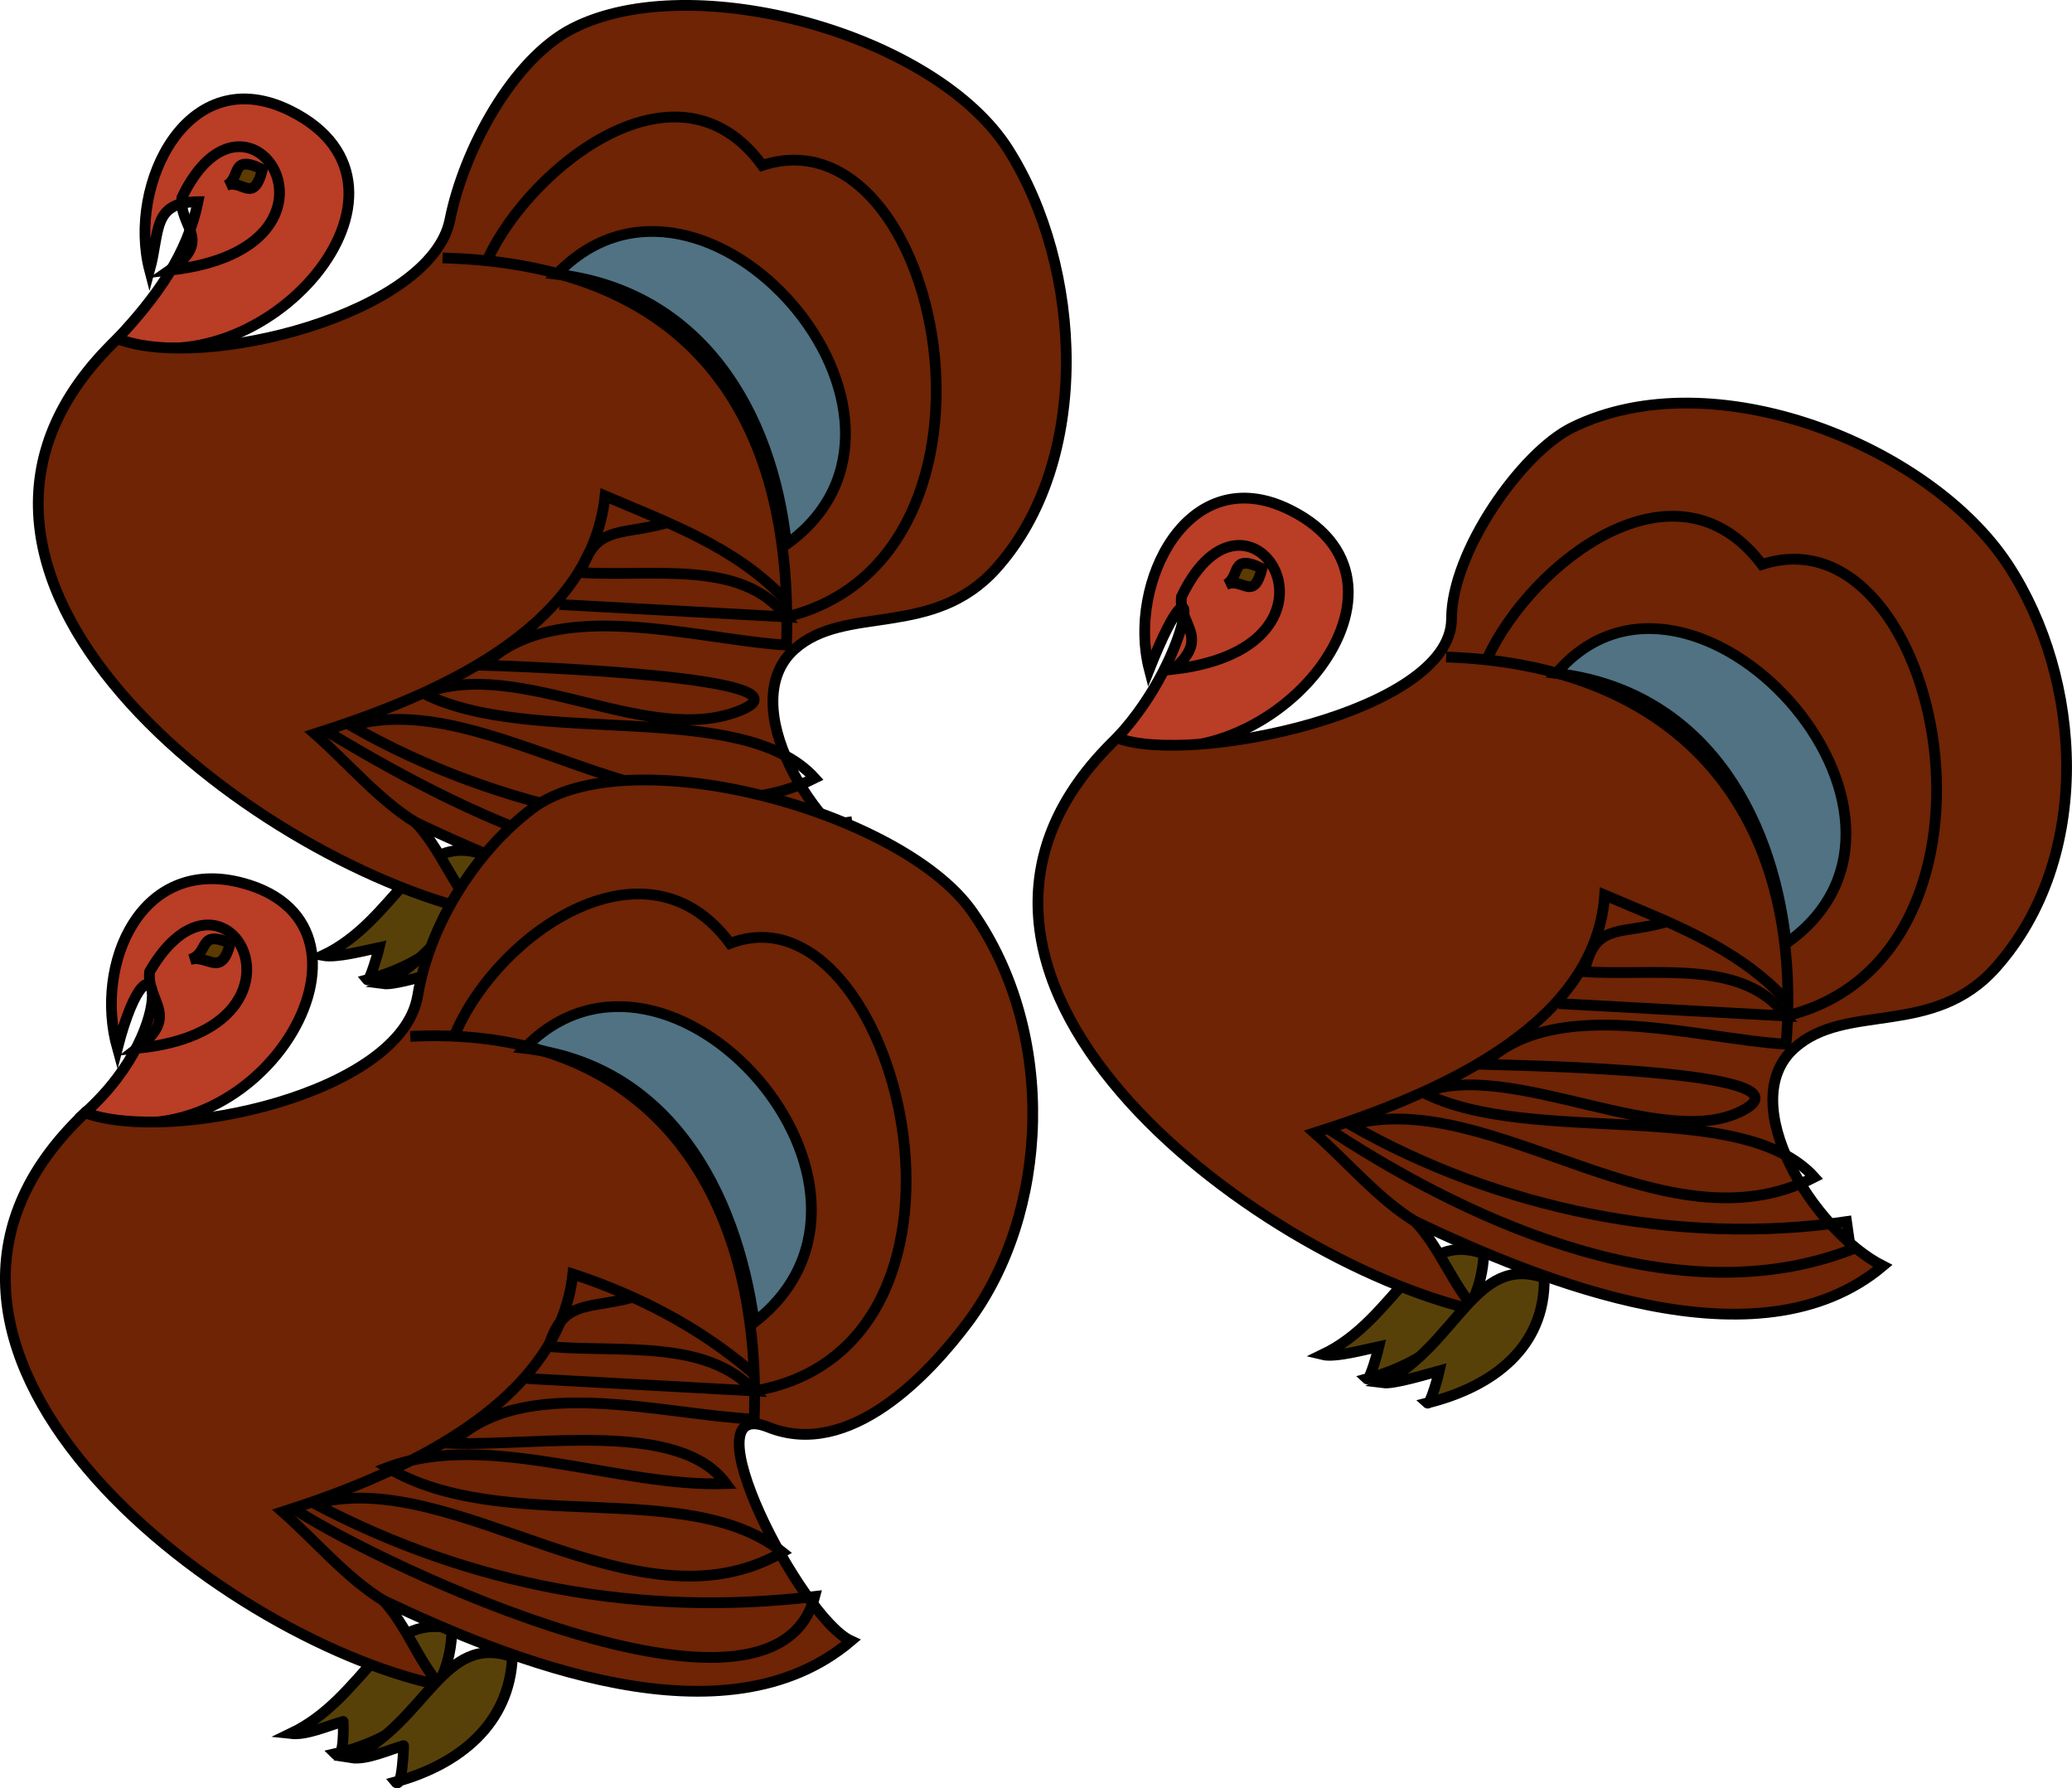 <svg xmlns="http://www.w3.org/2000/svg" xmlns:xlink="http://www.w3.org/1999/xlink" version="1.1" id="Layer_1" x="0px" y="0px" enable-background="new 0 0 822.05 841.89" xml:space="preserve" viewBox="217.91 254.37 385.54 332.72">
<path fill-rule="evenodd" clip-rule="evenodd" fill="#584109" stroke="#000000" stroke-width="2" stroke-linecap="square" stroke-miterlimit="10" d="  M308,413.39c-0.541,12.452-9.857,19.998-21.75,23.25c0.441,0.53,2.146-5.539,2.25-6c-2.582,0.537-7.907,1.967-10.5,1.5  C292.054,425.41,295.105,408.745,308,413.39z"/>
<path fill-rule="evenodd" clip-rule="evenodd" fill="#BA3D26" stroke="#000000" stroke-width="2" stroke-linecap="square" stroke-miterlimit="10" d="  M245.75,304.64c-4.187-15.981,7.105-39.197,26.25-29.625c28.556,14.278-5.403,52.782-32.25,42.375  c7.177-7.643,13.011-15.623,15-25.5C246.13,291.995,247.713,297.49,245.75,304.64z"/>
<path fill-rule="evenodd" clip-rule="evenodd" fill="#6E2405" stroke="#000000" stroke-width="2" stroke-linecap="square" stroke-miterlimit="10" d="  M239.75,317.39c-45.522,43.486,25.273,96.92,66.75,106.5c-4.361-4.935-6.726-11.725-11.25-16.5c23.229,10.961,63.806,27.771,87,8.25  c-13.246-6.436-27.725-30.458-16.5-40.5c9.448-8.452,25.649-1.828,37.5-15c17.93-19.928,16.164-56.09,2.25-78  c-13.632-21.466-58.819-33.794-81-22.5c-11.197,5.701-20.271,22.607-22.875,35.625C298.128,312.751,255.629,323.545,239.75,317.39z"/>
<path fill="none" stroke="#000000" stroke-width="2" stroke-linecap="square" stroke-miterlimit="10" d="M308.75,302.39  c7.942-16.948,35.289-38.854,51-17.25c33.483-10.921,49.97,73.012,4.5,84"/>
<path fill-rule="evenodd" clip-rule="evenodd" fill="#507282" stroke="#000000" stroke-width="2" stroke-linecap="square" stroke-miterlimit="10" d="  M321.5,305.39c27.357-28.495,75.42,26.866,42.75,50.25C361.526,330.645,348.142,308.502,321.5,305.39z"/>
<path fill="none" stroke="#000000" stroke-width="2" stroke-linecap="square" stroke-miterlimit="10" d="M363.5,365.39  c-9.118-9.365-21.122-13.689-33-18.75c-2.744,25.376-32.872,37.501-54,44.25c5.989,5.271,11.958,12.355,18.75,16.5"/>
<path fill="none" stroke="#000000" stroke-width="2" stroke-linecap="square" stroke-miterlimit="10" d="M279.5,390.89  c27.557,16.571,64.284,34.221,96.75,21.75c-0.25-1.75-0.5-3.5-0.75-5.25c-31.283,4.491-64.862-2.351-92.25-18  c25.975-7.542,57.867,23.958,86.25,9.75c-13.645-15.053-52.606-5.534-72.75-15.75c17.864-7.06,42.155,10.407,59.25,3  c13.943-6.042-40.901-8.038-48-8.25c13.207-13.095,39.033-4.826,56.25-3.75c1.425-43.308-18.301-70.484-63-72"/>
<line fill="none" stroke="#000000" stroke-width="2" stroke-linecap="square" stroke-miterlimit="10" x1="323" y1="366.89" x2="323" y2="366.89"/>
<path fill="none" stroke="#000000" stroke-width="2" stroke-linecap="square" stroke-miterlimit="10" d="M323,366.89  c13.75,0.75,27.5,1.5,41.25,2.25c-8.231-10.815-24.734-7.369-38.25-8.25c2.598-8.667,7.112-6.952,15-9"/>
<path fill="none" stroke="#000000" stroke-width="2" stroke-linecap="square" stroke-miterlimit="10" d="M251.75,291.14  c12.445-26.051,34.863,9.421-2.25,13.5C257.694,298.993,251.163,296.622,251.75,291.14z"/>
<path fill-rule="evenodd" clip-rule="evenodd" fill="#5B3B00" stroke="#000000" stroke-width="2" stroke-linecap="square" stroke-miterlimit="10" d="  M260,288.89c2.875-1.309,0.628-6.01,6.75-3C265.018,292.542,262.958,287.543,260,288.89z"/>
<path fill-rule="evenodd" clip-rule="evenodd" fill="#584109" stroke="#000000" stroke-width="2" stroke-linecap="square" stroke-miterlimit="10" d="  M319.25,417.89c-0.541,12.452-9.857,19.998-21.75,23.25c0.565,0.519,2.14-5.514,2.25-6c-2.083,0.552-8.467,2.52-10.5,2.25  C303.106,430.272,306.341,413.251,319.25,417.89z"/>
<path fill-rule="evenodd" clip-rule="evenodd" fill="#584109" stroke="#000000" stroke-width="2" stroke-linecap="square" stroke-miterlimit="10" d="  M494,487.64c-0.54,12.452-9.856,19.998-21.75,23.25c0.551,0.521,2.141-5.519,2.25-6c-2.352,0.492-8.141,2.082-10.5,1.5  C478.054,499.66,481.104,482.995,494,487.64z"/>
<path fill-rule="evenodd" clip-rule="evenodd" fill="#BA3D26" stroke="#000000" stroke-width="2" stroke-linecap="square" stroke-miterlimit="10" d="  M431.75,378.89c-4.129-15.924,7.163-39.168,26.25-29.625c28.389,14.194-5.222,52.852-32.25,42.375  C440.227,376.226,441.974,353.294,431.75,378.89z"/>
<path fill-rule="evenodd" clip-rule="evenodd" fill="#6E2405" stroke="#000000" stroke-width="2" stroke-linecap="square" stroke-miterlimit="10" d="  M425.75,391.64c-45.487,43.453,25.269,96.919,66.75,106.5c-4.361-4.935-6.726-11.726-11.25-16.5  c23.229,10.961,63.806,27.771,87,8.25c-12.882-6.534-27.728-30.348-16.5-40.5c9.625-8.704,25.764-1.836,37.5-15  c18.182-20.394,16.25-53.719,2.25-75c-14.562-22.134-54.823-38.312-81-25.5c-9.508,4.654-22.5,23.214-22.5,35.625  C488,386.844,439.233,396.867,425.75,391.64z"/>
<path fill="none" stroke="#000000" stroke-width="2" stroke-linecap="square" stroke-miterlimit="10" d="M494.75,376.64  c8.212-17.523,34.872-38.552,51-17.25c33.608-10.982,50.219,72.952,4.5,84"/>
<path fill-rule="evenodd" clip-rule="evenodd" fill="#507282" stroke="#000000" stroke-width="2" stroke-linecap="square" stroke-miterlimit="10" d="  M507.5,379.64c25.031-29.37,76.534,26.549,42.75,50.25C547.526,404.895,534.142,382.752,507.5,379.64z"/>
<path fill="none" stroke="#000000" stroke-width="2" stroke-linecap="square" stroke-miterlimit="10" d="M549.5,439.64  c-9.118-9.365-21.122-13.689-33-18.75c-1.761,25.168-33.238,37.618-54,44.25c5.989,5.271,11.958,12.354,18.75,16.5"/>
<path fill="none" stroke="#000000" stroke-width="2" stroke-linecap="square" stroke-miterlimit="10" d="M466.25,465.14  c26.548,17.27,64.236,33.95,96,21.75c-0.25-1.75-0.5-3.5-0.75-5.25c-31.209,4.612-64.935-2.393-92.25-18  c26.288-7.201,58.28,24.15,86.25,9.75c-13.645-15.053-52.605-5.533-72.75-15.75c16.412-6.486,45.511,11.581,60,3  c12.001-7.108-41.871-8.045-48.75-8.25c13.207-13.095,39.033-4.826,56.25-3.75c3.463-42.9-19.426-70.169-62.25-72"/>
<line fill="none" stroke="#000000" stroke-width="2" stroke-linecap="square" stroke-miterlimit="10" x1="509" y1="441.14" x2="509" y2="441.14"/>
<path fill="none" stroke="#000000" stroke-width="2" stroke-linecap="square" stroke-miterlimit="10" d="M509,441.14  c13.75,0.75,27.5,1.5,41.25,2.25c-8.036-10.757-24.195-7.363-37.5-8.25c1.802-8.931,6.421-6.947,14.25-9"/>
<path fill="none" stroke="#000000" stroke-width="2" stroke-linecap="square" stroke-miterlimit="10" d="M437.75,365.39  c12.507-26.179,34.648,9.258-1.5,13.5C443.297,372.905,437.101,370.568,437.75,365.39z"/>
<path fill-rule="evenodd" clip-rule="evenodd" fill="#5B3B00" stroke="#000000" stroke-width="2" stroke-linecap="square" stroke-miterlimit="10" d="  M446,363.14c2.873-1.369,0.648-6,6.75-3C451.085,366.5,449.139,361.645,446,363.14z"/>
<path fill-rule="evenodd" clip-rule="evenodd" fill="#584109" stroke="#000000" stroke-width="2" stroke-linecap="square" stroke-miterlimit="10" d="  M505.25,492.14c0.184,12.84-9.477,20.208-21.75,23.25c0.554,0.507,2.146-5.5,2.25-6c-2.088,0.554-8.462,2.518-10.5,2.25  C489.106,504.522,492.341,487.5,505.25,492.14z"/>
<path fill-rule="evenodd" clip-rule="evenodd" fill="#584109" stroke="#000000" stroke-width="2" stroke-linecap="square" stroke-miterlimit="10" d="  M302,557.39c-0.169,12.787-9.422,20.43-21.75,23.25c1.869,1.886,1.536-6.437,1.5-6c-2.829,0.772-6.747,2.586-9.75,2.25  C286.018,570.176,288.976,554.289,302,557.39z"/>
<path fill-rule="evenodd" clip-rule="evenodd" fill="#BA3D26" stroke="#000000" stroke-width="2" stroke-linecap="square" stroke-miterlimit="10" d="  M239.75,449.39c-4.361-15.646,4.324-35.78,23.25-30.75c30.347,8.065,2.477,54.456-29.25,42.75  C252.492,444.544,246.353,424.004,239.75,449.39z"/>
<path fill-rule="evenodd" clip-rule="evenodd" fill="#6E2405" stroke="#000000" stroke-width="2" stroke-linecap="square" stroke-miterlimit="10" d="  M233.75,461.39c-45.47,42.884,24.189,97.67,66,106.5c-4.09-4.713-6.251-11.189-10.5-15.75c23.636,11.152,63.519,27.395,87,7.5  c-9.4-4.27-30.799-45.92-15.375-39.75c15.081,6.032,29.845-9.774,37.125-19.5c15.145-20.233,16.771-53.781,0.75-76.5  c-13.139-18.63-64.014-32.427-81.75-19.125c-10.178,7.634-19.074,21.07-21.375,34.875  C292.599,457.794,249.639,467.252,233.75,461.39z"/>
<path fill="none" stroke="#000000" stroke-width="2" stroke-linecap="square" stroke-miterlimit="10" d="M302.75,446.39  c8.209-18.767,35.602-37.388,51-16.5c31.02-11.981,52.777,75.05,4.5,83.25"/>
<path fill-rule="evenodd" clip-rule="evenodd" fill="#507282" stroke="#000000" stroke-width="2" stroke-linecap="square" stroke-miterlimit="10" d="  M315.5,449.39c27.006-27.812,74.712,26.282,42.75,51C354.873,476.017,342.396,452.504,315.5,449.39z"/>
<path fill="none" stroke="#000000" stroke-width="2" stroke-linecap="square" stroke-miterlimit="10" d="M357.5,509.39  c-9.621-8.174-21.03-14.088-33-18c-2.726,24.782-33.365,37.658-54,44.25c5.989,5.271,11.958,12.354,18.75,16.5"/>
<path fill="none" stroke="#000000" stroke-width="2" stroke-linecap="square" stroke-miterlimit="10" d="M273.5,535.64  c15.136,9.701,88.277,44.928,96,15.75c-32.508,3.888-64.017-1.997-93-17.25c26.117-7.154,59.625,24.832,87,9  c-17.599-14.102-51.963-2.91-73.5-15.75c18.567-7.016,43.015,3.739,63,3c-8.613-11.83-34.509-7-51-7.5  c13.221-13.075,38.974-5.31,56.25-4.5c1.46-41.154-18.414-73.021-63-71.25"/>
<line fill="none" stroke="#000000" stroke-width="2" stroke-linecap="square" stroke-miterlimit="10" x1="317" y1="510.89" x2="317" y2="510.89"/>
<path fill="none" stroke="#000000" stroke-width="2" stroke-linecap="square" stroke-miterlimit="10" d="M317,510.89  c13.75,0.75,27.5,1.5,41.25,2.25c-8.891-9.707-25.002-7.098-38.25-8.25c2.591-8.645,7.11-6.99,15-9"/>
<path fill="none" stroke="#000000" stroke-width="2" stroke-linecap="square" stroke-miterlimit="10" d="M245.75,435.14  c14.275-24.719,33.35,10.785-2.25,14.25C251.561,443.249,245.142,440.753,245.75,435.14z"/>
<path fill-rule="evenodd" clip-rule="evenodd" fill="#5B3B00" stroke="#000000" stroke-width="2" stroke-linecap="square" stroke-miterlimit="10" d="  M253.25,432.89c3.733-1.136,1.423-5.724,7.5-3C259.024,436.421,256.646,431.857,253.25,432.89z"/>
<path fill-rule="evenodd" clip-rule="evenodd" fill="#584109" stroke="#000000" stroke-width="2" stroke-linecap="square" stroke-miterlimit="10" d="  M313.25,562.64c-0.541,12.452-9.857,19.998-21.75,23.25c1.313,1.616,1.536-7.085,1.5-6.75c-2.701,0.737-6.883,2.711-9.75,2.25  C297.304,574.66,300.355,557.995,313.25,562.64z"/>
</svg>